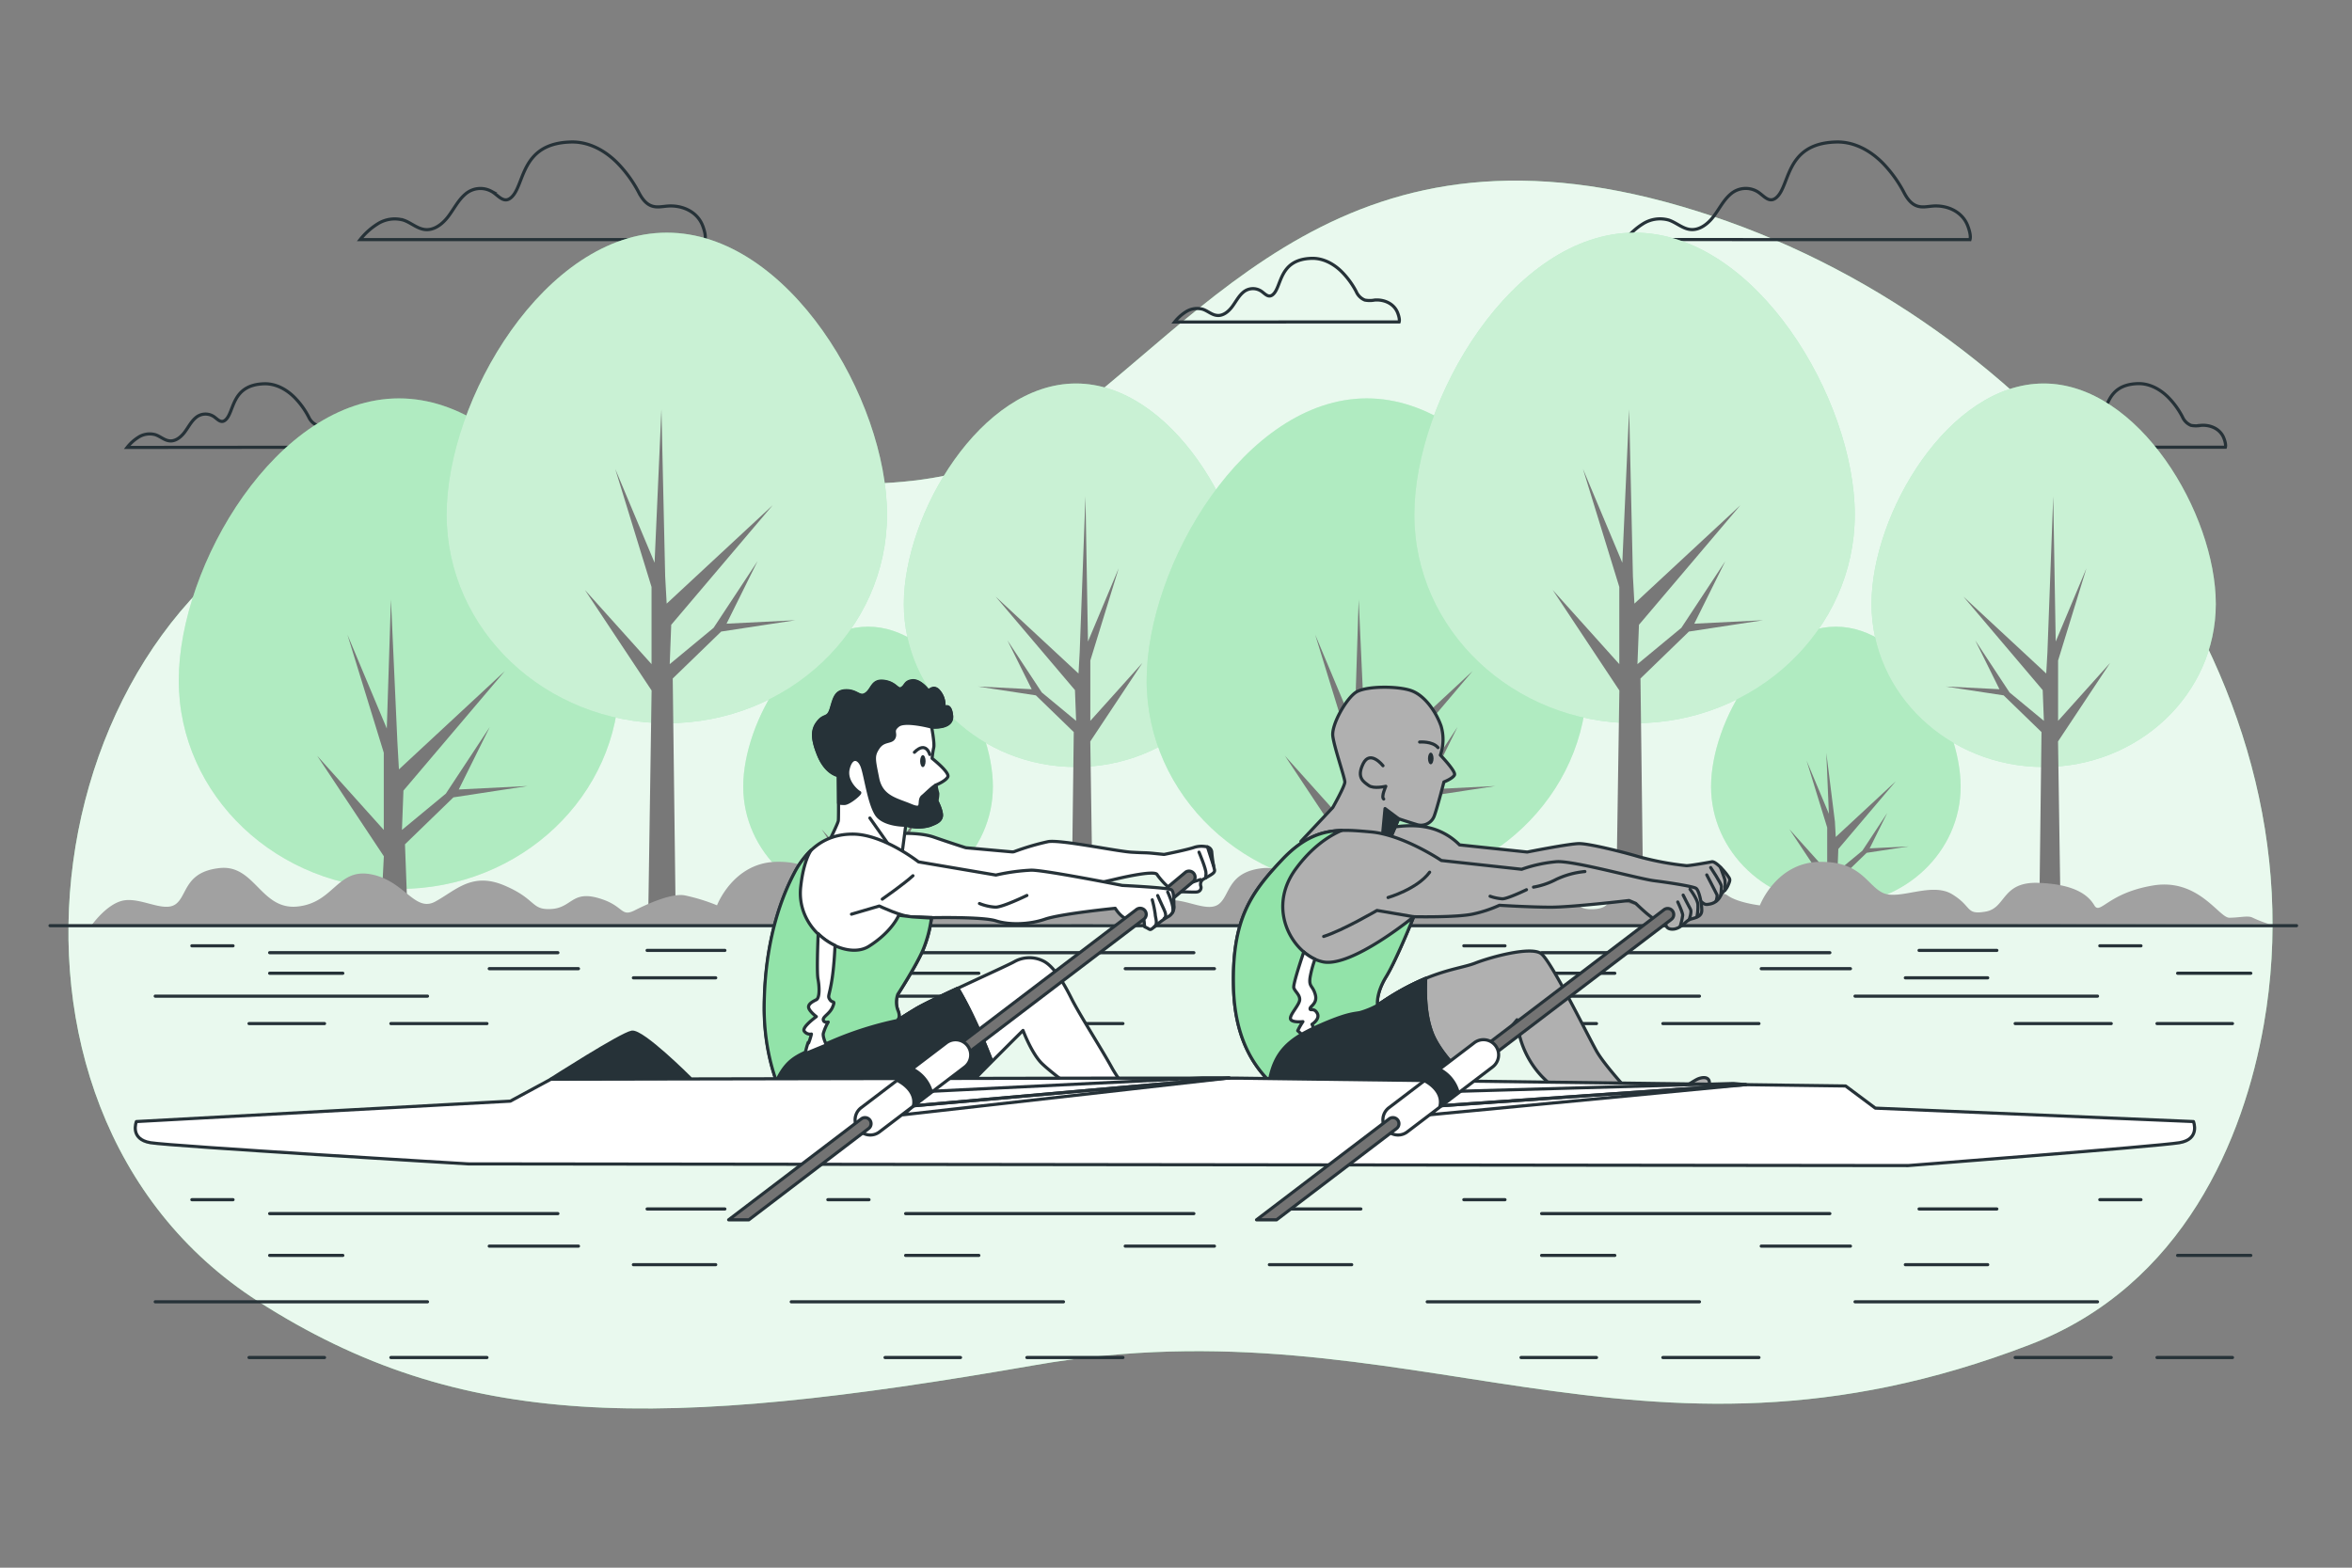 <svg xmlns="http://www.w3.org/2000/svg" viewBox="0 0 750 500"><rect x="0" y="0" width="750" height="500" fill="#808080" stroke="none"/><g id="background-simple"><path d="M721.88,326.75C741.58,214.35,654,104.92,545.73,68.83c-1.38-.46-2.78-.91-4.18-1.36C429.3,32,386.57,100.79,333,138.45s-135.5-7-220.88,19.55C12.14,189.14-14.76,352.88,82.39,415.1c64.46,41.28,127.47,41.28,247.69,20.28s191.19,42,317.21-6.52C696.37,410,715.55,362.88,721.88,326.75Z" style="fill:#92E3A9"></path><path d="M721.88,326.75C741.58,214.35,654,104.92,545.73,68.83c-1.38-.46-2.78-.91-4.18-1.36C429.3,32,386.57,100.79,333,138.45s-135.5-7-220.88,19.55C12.14,189.14-14.76,352.88,82.39,415.1c64.46,41.28,127.47,41.28,247.69,20.28s191.19,42,317.21-6.52C696.37,410,715.55,362.88,721.88,326.75Z" style="fill:#fff;opacity:0.8"></path></g><g id="Clouds"><path d="M112.13,142.64c.29-.91-.36-2.67-.6-3.21-1.24-2.76-4.31-4-7.21-3.76a8.51,8.51,0,0,1-3.14,0A5.13,5.13,0,0,1,98.44,133a25.83,25.83,0,0,0-4.29-6c-2.61-2.72-6.13-4.73-10-4.59-10.43.36-9.36,9-12.23,11.51-1.6,1.41-2.76-.59-4.12-1.28a4.77,4.77,0,0,0-5.37.57c-1.5,1.26-2.38,3.08-3.55,4.63s-2.93,3-4.87,2.76c-1.62-.18-2.91-1.44-4.46-1.95a6.65,6.65,0,0,0-5.39.79,14.22,14.22,0,0,0-3.62,3.26Z" style="fill:none;stroke:#263238;stroke-miterlimit:10"></path><path d="M709.62,142.64c.29-.91-.37-2.67-.61-3.21-1.24-2.76-4.3-4-7.2-3.76a8.56,8.56,0,0,1-3.15,0,5.15,5.15,0,0,1-2.73-2.72,25.83,25.83,0,0,0-4.29-6c-2.62-2.72-6.14-4.73-10-4.59-10.44.36-9.36,9-12.24,11.51-1.6,1.41-2.75-.59-4.12-1.28a4.77,4.77,0,0,0-5.37.57c-1.49,1.26-2.37,3.08-3.55,4.63s-2.92,3-4.86,2.76c-1.62-.18-2.92-1.44-4.46-1.95a6.64,6.64,0,0,0-5.39.79,14.43,14.43,0,0,0-3.63,3.26Z" style="fill:none;stroke:#263238;stroke-miterlimit:10"></path><path d="M224.79,76.43c.45-1.4-.56-4.11-.93-4.93-1.9-4.23-6.6-6.14-11.05-5.77-1.62.13-3.29.51-4.84,0-1.94-.59-3.24-2.39-4.19-4.18a40.06,40.06,0,0,0-6.59-9.25c-4-4.18-9.42-7.26-15.37-7C165.8,45.83,167.45,59.09,163,63c-2.46,2.15-4.23-.91-6.33-2a7.3,7.3,0,0,0-8.24.88c-2.29,1.92-3.64,4.71-5.45,7.11s-4.49,4.55-7.46,4.22c-2.5-.27-4.48-2.2-6.85-3a10.19,10.19,0,0,0-8.27,1.21,22.08,22.08,0,0,0-5.56,5Z" style="fill:none;stroke:#263238;stroke-miterlimit:10"></path><path d="M628.18,76.43c.45-1.4-.56-4.11-.93-4.93-1.9-4.23-6.6-6.14-11-5.77-1.62.13-3.28.51-4.83,0-1.94-.59-3.25-2.39-4.2-4.18a40.32,40.32,0,0,0-6.58-9.25c-4-4.18-9.42-7.26-15.38-7-16,.55-14.36,13.81-18.78,17.68-2.46,2.15-4.23-.91-6.32-2a7.32,7.32,0,0,0-8.25.88c-2.29,1.92-3.64,4.71-5.44,7.11s-4.49,4.55-7.47,4.22c-2.49-.27-4.47-2.2-6.85-3a10.19,10.19,0,0,0-8.27,1.21,22.08,22.08,0,0,0-5.56,5Z" style="fill:none;stroke:#263238;stroke-miterlimit:10"></path><path d="M446.15,102.68c.3-.91-.36-2.68-.6-3.21-1.24-2.76-4.3-4-7.2-3.77a8.35,8.35,0,0,1-3.15,0A5.07,5.07,0,0,1,432.47,93a26.33,26.33,0,0,0-4.3-6c-2.61-2.73-6.13-4.73-10-4.6-10.44.36-9.36,9-12.24,11.52-1.6,1.4-2.76-.59-4.12-1.28a4.76,4.76,0,0,0-5.37.57c-1.5,1.26-2.38,3.07-3.55,4.63s-2.92,3-4.86,2.75c-1.63-.17-2.92-1.43-4.47-1.95a6.7,6.7,0,0,0-5.38.79,14.47,14.47,0,0,0-3.63,3.27Z" style="fill:none;stroke:#263238;stroke-miterlimit:10"></path></g><g id="Trees"><path d="M197.47,217c0,36.74-31.43,66.53-70.21,66.53S57,253.76,57,217s31.44-89.94,70.22-89.94S197.47,180.27,197.47,217Z" style="fill:#92E3A9"></path><path d="M197.47,217c0,36.74-31.43,66.53-70.21,66.53S57,253.76,57,217s31.44-89.94,70.22-89.94S197.47,180.27,197.47,217Z" style="fill:#fff;opacity:0.28"></path><polygon points="121.29 295.15 122.4 273.1 101.14 241.05 122.38 264.7 122.38 240.08 110.79 202.43 123.34 232.36 124.66 191.23 126.72 236.7 127.21 245.39 161 214.02 128.65 252.15 128.17 264.7 142.17 253.12 156.17 231.88 146.29 251.8 168.24 250.7 144.58 254.31 129.14 269.28 130.1 295.11 121.29 295.15" style="fill:#787878"></polygon><path d="M316.61,250.87c0,20.82-17.82,37.7-39.79,37.7S237,271.69,237,250.87s17.82-51,39.8-51S316.61,230,316.61,250.87Z" style="fill:#92E3A9"></path><path d="M316.61,250.87c0,20.82-17.82,37.7-39.79,37.7S237,271.69,237,250.87s17.82-51,39.8-51S316.61,230,316.61,250.87Z" style="fill:#fff;opacity:0.28"></path><polygon points="273.43 295.15 274.06 282.65 262.01 264.49 274.05 277.89 274.05 263.94 267.49 242.6 274.6 259.56 273.78 240.14 276.51 262.02 276.79 266.95 295.94 249.17 277.61 270.78 277.33 277.89 285.27 271.33 293.2 259.29 287.61 270.58 300.04 269.96 286.64 272 277.88 280.48 278.43 295.13 273.43 295.15" style="fill:#787878"></polygon><path d="M282.85,164.14c0,36.74-31.43,66.53-70.21,66.53s-70.21-29.79-70.21-66.53S173.86,74.2,212.64,74.2,282.85,127.4,282.85,164.14Z" style="fill:#92E3A9"></path><path d="M282.85,164.14c0,36.74-31.43,66.53-70.21,66.53s-70.21-29.79-70.21-66.53S173.86,74.2,212.64,74.2,282.85,127.4,282.85,164.14Z" style="fill:#fff;opacity:0.5"></path><polygon points="206.67 294.71 207.78 220.22 186.52 188.17 207.76 211.82 207.76 187.21 196.18 149.55 208.73 179.48 210.91 130.55 212.11 183.83 212.59 192.52 246.38 161.14 214.04 199.27 213.56 211.82 227.55 200.24 241.55 179 231.68 198.92 253.62 197.82 229.97 201.43 214.52 216.4 215.49 294.68 206.67 294.71" style="fill:#787878"></polygon><path d="M398,192.63c0,28.72-24.58,52-54.9,52s-54.89-23.29-54.89-52,24.58-70.32,54.89-70.32S398,163.9,398,192.63Z" style="fill:#92E3A9"></path><path d="M398,192.63c0,28.72-24.58,52-54.9,52s-54.89-23.29-54.89-52,24.58-70.32,54.89-70.32S398,163.9,398,192.63Z" style="fill:#fff;opacity:0.5"></path><polygon points="348.54 294.71 347.67 236.47 364.29 211.42 347.68 229.91 347.68 210.66 356.74 181.22 346.93 204.62 346.13 158.29 344.29 208.02 343.91 214.81 317.49 190.28 342.78 220.1 343.15 229.91 332.21 220.85 321.26 204.25 328.98 219.82 311.83 218.96 330.32 221.78 342.4 233.49 341.64 294.69 348.54 294.71" style="fill:#787878"></polygon><path d="M506.07,217c0,36.74-31.44,66.53-70.22,66.53S365.64,253.76,365.64,217s31.43-89.94,70.21-89.94S506.07,180.27,506.07,217Z" style="fill:#92E3A9"></path><path d="M506.07,217c0,36.74-31.44,66.53-70.22,66.53S365.64,253.76,365.64,217s31.43-89.94,70.21-89.94S506.07,180.27,506.07,217Z" style="fill:#fff;opacity:0.28"></path><polygon points="429.88 295.15 430.99 273.1 409.73 241.05 430.97 264.7 430.97 240.08 419.39 202.43 431.94 232.36 433.25 191.23 435.32 236.7 435.8 245.39 469.59 214.02 437.25 252.15 436.77 264.7 450.76 253.12 464.76 231.88 454.89 251.8 476.83 250.7 453.18 254.31 437.73 269.28 438.7 295.11 429.88 295.15" style="fill:#787878"></polygon><path d="M625.2,250.87c0,20.82-17.81,37.7-39.79,37.7s-39.79-16.88-39.79-37.7,17.81-51,39.79-51S625.2,230,625.2,250.87Z" style="fill:#92E3A9"></path><path d="M625.2,250.87c0,20.82-17.81,37.7-39.79,37.7s-39.79-16.88-39.79-37.7,17.81-51,39.79-51S625.2,230,625.2,250.87Z" style="fill:#fff;opacity:0.28"></path><polygon points="582.03 295.15 582.66 282.65 570.61 264.49 582.65 277.89 582.65 263.94 576.08 242.6 583.19 259.56 582.37 240.14 585.11 262.02 585.38 266.95 604.53 249.17 586.2 270.78 585.93 277.89 593.86 271.33 601.8 259.29 596.2 270.58 608.63 269.96 595.23 272 586.48 280.48 587.02 295.13 582.03 295.15" style="fill:#787878"></polygon><path d="M591.45,164.14c0,36.74-31.44,66.53-70.22,66.53S451,200.88,451,164.14,482.46,74.2,521.23,74.2,591.45,127.4,591.45,164.14Z" style="fill:#92E3A9"></path><path d="M591.45,164.14c0,36.74-31.44,66.53-70.22,66.53S451,200.88,451,164.14,482.46,74.2,521.23,74.2,591.45,127.4,591.45,164.14Z" style="fill:#fff;opacity:0.5"></path><polygon points="515.26 294.71 516.38 220.22 495.12 188.17 516.36 211.82 516.36 187.21 504.77 149.55 517.32 179.48 519.5 130.55 520.7 183.83 521.18 192.52 554.97 161.14 522.63 199.27 522.15 211.82 536.15 200.24 550.15 179 540.27 198.92 562.21 197.82 538.56 201.43 523.11 216.4 524.08 294.68 515.26 294.71" style="fill:#787878"></polygon><path d="M706.57,192.63c0,28.72-24.57,52-54.89,52s-54.9-23.29-54.9-52,24.58-70.32,54.9-70.32S706.57,163.9,706.57,192.63Z" style="fill:#92E3A9"></path><path d="M706.57,192.63c0,28.72-24.57,52-54.89,52s-54.9-23.29-54.9-52,24.58-70.32,54.9-70.32S706.57,163.9,706.57,192.63Z" style="fill:#fff;opacity:0.5"></path><polygon points="657.13 294.71 656.26 236.47 672.88 211.42 656.28 229.91 656.28 210.66 665.33 181.22 655.52 204.62 654.73 158.29 652.88 208.02 652.5 214.81 626.08 190.28 651.37 220.1 651.75 229.91 640.8 220.85 629.86 204.25 637.58 219.82 620.42 218.96 638.91 221.78 650.99 233.49 650.24 294.69 657.13 294.71" style="fill:#787878"></polygon><path d="M723.48,294.7a41.25,41.25,0,0,1-5.14-2c-1.4-.8-4.21,0-7.48,0S701,280,686.54,282.42s-16.83,9.5-18.7,6.34S661.76,282,650,281.58s-10.24,8-16.78,9.16-4.21-1.59-10.76-5.55-16.83,2-22-.39-7-10.3-20.58-9.9-18.7,13.86-18.7,13.86-7-.8-10.29-3.17-11.22,2.37-15.89,4.75-7.49,0-15.9-2.38-4.21,1.59-10.76,2-4.67-3.16-15-7.52-15.43,1.58-22,5.15-9.81-6.73-20.57-8.71-11.69,9.1-23.38,10.29-13.56-13.46-24.78-12.27-10.29,8.71-14,11.48-10.75-2-16.36-1.19a8,8,0,0,0-1,.21c-3.93-3.13-9.43-6.24-17.27-5-14.49,2.38-16.83,9.5-18.7,6.34s-6.08-6.74-17.83-7.18-10.23,8-16.77,9.16-4.21-1.59-10.76-5.55-16.83,2-22-.39-7-10.3-20.58-9.9-18.7,13.86-18.7,13.86a59.74,59.74,0,0,0-10.29-3.17c-4-.72-11.22,2.37-15.9,4.75s-3.32-1.53-11.73-3.91-8.37,3.12-14.92,3.51-4.67-3.16-15-7.52-15.43,1.58-22,5.15-9.82-6.73-20.57-8.71-11.69,9.1-23.38,10.29-13.56-13.46-24.78-12.27-10.29,8.71-14,11.48-10.75-2-16.37-1.19-10.75,8.32-10.75,8.32l333-.73c-.35.45-.54.73-.54.73Z" style="fill:#a1a1a1"></path></g><g id="Water"><line x1="85.98" y1="303.85" x2="177.9" y2="303.85" style="fill:none;stroke:#263238;stroke-linecap:round;stroke-linejoin:round"></line><line x1="156.01" y1="308.95" x2="184.46" y2="308.95" style="fill:none;stroke:#263238;stroke-linecap:round;stroke-linejoin:round"></line><line x1="136.32" y1="317.71" x2="49.5" y2="317.71" style="fill:none;stroke:#263238;stroke-linecap:round;stroke-linejoin:round"></line><line x1="85.98" y1="310.41" x2="109.32" y2="310.41" style="fill:none;stroke:#263238;stroke-linecap:round;stroke-linejoin:round"></line><line x1="124.64" y1="326.46" x2="155.28" y2="326.46" style="fill:none;stroke:#263238;stroke-linecap:round;stroke-linejoin:round"></line><line x1="103.49" y1="326.46" x2="79.41" y2="326.46" style="fill:none;stroke:#263238;stroke-linecap:round;stroke-linejoin:round"></line><line x1="74.31" y1="301.66" x2="61.18" y2="301.66" style="fill:none;stroke:#263238;stroke-linecap:round;stroke-linejoin:round"></line><line x1="206.35" y1="303.12" x2="231.15" y2="303.12" style="fill:none;stroke:#263238;stroke-linecap:round;stroke-linejoin:round"></line><line x1="228.23" y1="311.87" x2="201.97" y2="311.87" style="fill:none;stroke:#263238;stroke-linecap:round;stroke-linejoin:round"></line><line x1="288.78" y1="303.85" x2="380.7" y2="303.85" style="fill:none;stroke:#263238;stroke-linecap:round;stroke-linejoin:round"></line><line x1="358.81" y1="308.95" x2="387.26" y2="308.95" style="fill:none;stroke:#263238;stroke-linecap:round;stroke-linejoin:round"></line><line x1="339.12" y1="317.71" x2="252.31" y2="317.71" style="fill:none;stroke:#263238;stroke-linecap:round;stroke-linejoin:round"></line><line x1="288.78" y1="310.41" x2="312.13" y2="310.41" style="fill:none;stroke:#263238;stroke-linecap:round;stroke-linejoin:round"></line><line x1="327.45" y1="326.46" x2="358.08" y2="326.46" style="fill:none;stroke:#263238;stroke-linecap:round;stroke-linejoin:round"></line><line x1="306.29" y1="326.46" x2="282.22" y2="326.46" style="fill:none;stroke:#263238;stroke-linecap:round;stroke-linejoin:round"></line><line x1="277.11" y1="301.66" x2="263.98" y2="301.66" style="fill:none;stroke:#263238;stroke-linecap:round;stroke-linejoin:round"></line><line x1="409.15" y1="303.12" x2="433.95" y2="303.12" style="fill:none;stroke:#263238;stroke-linecap:round;stroke-linejoin:round"></line><line x1="431.03" y1="311.87" x2="404.77" y2="311.87" style="fill:none;stroke:#263238;stroke-linecap:round;stroke-linejoin:round"></line><line x1="491.58" y1="303.85" x2="583.5" y2="303.85" style="fill:none;stroke:#263238;stroke-linecap:round;stroke-linejoin:round"></line><line x1="561.62" y1="308.95" x2="590.07" y2="308.95" style="fill:none;stroke:#263238;stroke-linecap:round;stroke-linejoin:round"></line><line x1="541.92" y1="317.71" x2="455.11" y2="317.71" style="fill:none;stroke:#263238;stroke-linecap:round;stroke-linejoin:round"></line><line x1="491.58" y1="310.41" x2="514.93" y2="310.41" style="fill:none;stroke:#263238;stroke-linecap:round;stroke-linejoin:round"></line><line x1="530.25" y1="326.46" x2="560.89" y2="326.46" style="fill:none;stroke:#263238;stroke-linecap:round;stroke-linejoin:round"></line><line x1="509.09" y1="326.46" x2="485.02" y2="326.46" style="fill:none;stroke:#263238;stroke-linecap:round;stroke-linejoin:round"></line><line x1="479.91" y1="301.66" x2="466.78" y2="301.66" style="fill:none;stroke:#263238;stroke-linecap:round;stroke-linejoin:round"></line><line x1="611.95" y1="303.12" x2="636.75" y2="303.12" style="fill:none;stroke:#263238;stroke-linecap:round;stroke-linejoin:round"></line><line x1="633.84" y1="311.87" x2="607.57" y2="311.87" style="fill:none;stroke:#263238;stroke-linecap:round;stroke-linejoin:round"></line><line x1="668.85" y1="317.71" x2="591.53" y2="317.71" style="fill:none;stroke:#263238;stroke-linecap:round;stroke-linejoin:round"></line><line x1="694.39" y1="310.41" x2="717.73" y2="310.41" style="fill:none;stroke:#263238;stroke-linecap:round;stroke-linejoin:round"></line><line x1="642.59" y1="326.46" x2="673.23" y2="326.46" style="fill:none;stroke:#263238;stroke-linecap:round;stroke-linejoin:round"></line><line x1="711.89" y1="326.46" x2="687.82" y2="326.46" style="fill:none;stroke:#263238;stroke-linecap:round;stroke-linejoin:round"></line><line x1="682.71" y1="301.66" x2="669.58" y2="301.66" style="fill:none;stroke:#263238;stroke-linecap:round;stroke-linejoin:round"></line><line x1="85.98" y1="387.07" x2="177.9" y2="387.07" style="fill:none;stroke:#263238;stroke-linecap:round;stroke-linejoin:round"></line><line x1="156.01" y1="397.44" x2="184.46" y2="397.44" style="fill:none;stroke:#263238;stroke-linecap:round;stroke-linejoin:round"></line><line x1="136.32" y1="415.2" x2="49.5" y2="415.2" style="fill:none;stroke:#263238;stroke-linecap:round;stroke-linejoin:round"></line><line x1="85.98" y1="400.4" x2="109.32" y2="400.4" style="fill:none;stroke:#263238;stroke-linecap:round;stroke-linejoin:round"></line><line x1="124.64" y1="432.97" x2="155.28" y2="432.97" style="fill:none;stroke:#263238;stroke-linecap:round;stroke-linejoin:round"></line><line x1="103.49" y1="432.97" x2="79.41" y2="432.97" style="fill:none;stroke:#263238;stroke-linecap:round;stroke-linejoin:round"></line><line x1="74.31" y1="382.63" x2="61.18" y2="382.63" style="fill:none;stroke:#263238;stroke-linecap:round;stroke-linejoin:round"></line><line x1="206.35" y1="385.59" x2="231.15" y2="385.59" style="fill:none;stroke:#263238;stroke-linecap:round;stroke-linejoin:round"></line><line x1="228.23" y1="403.36" x2="201.97" y2="403.36" style="fill:none;stroke:#263238;stroke-linecap:round;stroke-linejoin:round"></line><line x1="288.78" y1="387.07" x2="380.7" y2="387.07" style="fill:none;stroke:#263238;stroke-linecap:round;stroke-linejoin:round"></line><line x1="358.81" y1="397.44" x2="387.26" y2="397.44" style="fill:none;stroke:#263238;stroke-linecap:round;stroke-linejoin:round"></line><line x1="339.12" y1="415.2" x2="252.31" y2="415.2" style="fill:none;stroke:#263238;stroke-linecap:round;stroke-linejoin:round"></line><line x1="288.78" y1="400.4" x2="312.13" y2="400.4" style="fill:none;stroke:#263238;stroke-linecap:round;stroke-linejoin:round"></line><line x1="327.45" y1="432.97" x2="358.08" y2="432.97" style="fill:none;stroke:#263238;stroke-linecap:round;stroke-linejoin:round"></line><line x1="306.29" y1="432.97" x2="282.22" y2="432.97" style="fill:none;stroke:#263238;stroke-linecap:round;stroke-linejoin:round"></line><line x1="277.11" y1="382.63" x2="263.98" y2="382.63" style="fill:none;stroke:#263238;stroke-linecap:round;stroke-linejoin:round"></line><line x1="409.15" y1="385.59" x2="433.95" y2="385.59" style="fill:none;stroke:#263238;stroke-linecap:round;stroke-linejoin:round"></line><line x1="431.03" y1="403.36" x2="404.77" y2="403.36" style="fill:none;stroke:#263238;stroke-linecap:round;stroke-linejoin:round"></line><line x1="491.58" y1="387.07" x2="583.5" y2="387.07" style="fill:none;stroke:#263238;stroke-linecap:round;stroke-linejoin:round"></line><line x1="561.62" y1="397.44" x2="590.07" y2="397.44" style="fill:none;stroke:#263238;stroke-linecap:round;stroke-linejoin:round"></line><line x1="541.92" y1="415.2" x2="455.11" y2="415.2" style="fill:none;stroke:#263238;stroke-linecap:round;stroke-linejoin:round"></line><line x1="491.58" y1="400.4" x2="514.93" y2="400.4" style="fill:none;stroke:#263238;stroke-linecap:round;stroke-linejoin:round"></line><line x1="530.25" y1="432.97" x2="560.89" y2="432.97" style="fill:none;stroke:#263238;stroke-linecap:round;stroke-linejoin:round"></line><line x1="509.09" y1="432.97" x2="485.02" y2="432.97" style="fill:none;stroke:#263238;stroke-linecap:round;stroke-linejoin:round"></line><line x1="479.91" y1="382.63" x2="466.78" y2="382.63" style="fill:none;stroke:#263238;stroke-linecap:round;stroke-linejoin:round"></line><line x1="611.95" y1="385.59" x2="636.75" y2="385.59" style="fill:none;stroke:#263238;stroke-linecap:round;stroke-linejoin:round"></line><line x1="633.84" y1="403.36" x2="607.57" y2="403.36" style="fill:none;stroke:#263238;stroke-linecap:round;stroke-linejoin:round"></line><line x1="668.85" y1="415.2" x2="591.53" y2="415.2" style="fill:none;stroke:#263238;stroke-linecap:round;stroke-linejoin:round"></line><line x1="694.39" y1="400.4" x2="717.73" y2="400.4" style="fill:none;stroke:#263238;stroke-linecap:round;stroke-linejoin:round"></line><line x1="642.59" y1="432.97" x2="673.23" y2="432.97" style="fill:none;stroke:#263238;stroke-linecap:round;stroke-linejoin:round"></line><line x1="711.89" y1="432.97" x2="687.82" y2="432.97" style="fill:none;stroke:#263238;stroke-linecap:round;stroke-linejoin:round"></line><line x1="682.71" y1="382.63" x2="669.58" y2="382.63" style="fill:none;stroke:#263238;stroke-linecap:round;stroke-linejoin:round"></line><line x1="15.95" y1="295.23" x2="732.32" y2="295.23" style="fill:none;stroke:#263238;stroke-linecap:round;stroke-linejoin:round"></line></g><g id="Characters"><path d="M283.42,266.13A1.84,1.84,0,0,1,284,266c1.59-.15,8.87-.71,13.81,1s9.1,3.05,10,3.33a2.2,2.2,0,0,0,.37.07l14.49,1.3a1.84,1.84,0,0,0,.77-.09,79.2,79.2,0,0,1,10.8-3.18c4-.67,22,3.1,26.56,3.37s4.2.09,7.26.4l2.78.28a1.64,1.64,0,0,0,.54,0c1.37-.27,7.57-1.55,9.59-2.27a7.91,7.91,0,0,1,4-.09,1.81,1.81,0,0,1,1.43,1.59,40.72,40.72,0,0,0,.8,5.4c.41,1.13-.35,1.53-2.79,2.92l-.61.33a1.93,1.93,0,0,0-.86,2.35v0a1.4,1.4,0,0,1-1.1,1.74c-.76.21-4.2-.09-6.29,0s-5.63-4.06-6.61-5.56-13.28,1.51-13.28,1.51l-9.88,2.27s-9.85,2.52-16,1.53c-5.39-.88-8.86-1.51-9.61-1.65a1.73,1.73,0,0,0-.32,0l-21.19-.06a1.34,1.34,0,0,1-.35,0l-17-3.41a1.81,1.81,0,0,1-1.13-.73C278.91,276.26,275.25,269.87,283.42,266.13Z" style="fill:#fff;stroke:#263238;stroke-linecap:round;stroke-linejoin:round"></path><path d="M382.34,271.79s2.32,5.43,2.23,6.82l-.1,1.39" style="fill:none;stroke:#263238;stroke-linecap:round;stroke-linejoin:round"></path><line x1="385.03" y1="270.09" x2="386.95" y2="276.07" style="fill:none;stroke:#263238;stroke-linecap:round;stroke-linejoin:round"></line><line x1="382.82" y1="280.52" x2="380.3" y2="281.33" style="fill:none;stroke:#263238;stroke-linecap:round;stroke-linejoin:round"></line><path d="M370.26,289.15a1.93,1.93,0,0,1-1.1-3.53l8.95-7.49a1.94,1.94,0,0,1,2.19,3.2l-8.95,7.48A1.94,1.94,0,0,1,370.26,289.15Z" style="fill:#737373;stroke:#263238;stroke-linecap:round;stroke-linejoin:round"></path><path d="M297.06,231.8s1,5.22.69,6.61a28.61,28.61,0,0,0-.52,3.47s5.74,4.52,5,5.91-3.82,2.6-3.82,2.6.46,2.09.63,2.61a7.89,7.89,0,0,1-.34,2.43s1.79,3.48,1.45,5-1.91,2.09-3.65,2.78a12.87,12.87,0,0,1-6.26.18l-1.39-.35-1.39,10.6-23.8-3.82s3.47-7,3.65-8,0-14.59,0-14.59-3.82-.52-6.26-6.43-1.91-8.52,0-10.77,3-.7,4-4,1.39-5.74,4.86-5.74,4.17,2.44,6.26,1,1.91-4.52,5.73-4,4.17,3,5.56,2.26,1.05-2.09,3.3-2.43,4.52,2.26,5,2.95,1.57-1.56,3.31,0a6.65,6.65,0,0,1,1.91,5c0,1.22,1.91-1.39,2.43,3S297.06,231.8,297.06,231.8Z" style="fill:#fff;stroke:#263238;stroke-linecap:round;stroke-linejoin:round"></path><line x1="282.97" y1="268.83" x2="277.38" y2="260.9" style="fill:none;stroke:#263238;stroke-linecap:round;stroke-linejoin:round"></line><path d="M296.48,240.63s-1.16-4.42-4.89-.7" style="fill:none;stroke:#263238;stroke-linecap:round;stroke-linejoin:round"></path><path d="M296.54,263.25c1.74-.69,3.3-1.21,3.65-2.78s-1.45-5-1.45-5-.32-4.9-.29-5c-.63,0-3.58,3-4.24,3.49-1.74,1.39.76,4.85-3.75,2.94s-9.39-2.6-10.6-8.68-1.57-7.13.17-9.73,4.17-1.57,5-3.13-.87-2.26,1.39-4,10.6.52,10.6.52,6.95.7,6.43-3.65-2.43-1.73-2.43-3a6.65,6.65,0,0,0-1.91-5c-1.74-1.56-2.79.7-3.31,0s-2.78-3.3-5-2.95-1.91,1.73-3.3,2.43-1.73-1.74-5.56-2.26-3.65,2.61-5.73,4-2.78-1-6.26-1-3.82,2.44-4.86,5.74-2.09,1.74-4,4-2.43,4.86,0,10.77,6.26,6.43,6.26,6.43.06,4.67.07,8.73a9.09,9.09,0,0,0,2,.13c1.57-.18,5.22-3.3,4.69-3.48s-4.69-3.47-3.64-7.64,3.47-3.48,4.51-.52,2.09,11.12,4.35,14.94,9.55,3.65,9.55,3.65l1.39.35A12.87,12.87,0,0,0,296.54,263.25Z" style="fill:#263238;stroke:#263238;stroke-linecap:round;stroke-linejoin:round"></path><path d="M295.15,242.75c0,1.05-.39,1.91-.87,1.91s-.87-.86-.87-1.91.39-1.91.87-1.91S295.15,241.69,295.15,242.75Z" style="fill:#263238"></path><path d="M292.89,274.89s-11.29-8.86-21-8.86-15.12,5.91-18.6,12.51-9.38,20.51-9.55,42.4,9.13,36.59,13.2,39.09c4.28,2.64,15.64,5.39,26.24,2.09,10.23-3.19,17.9-8,22.76-13,7.34-7.6,20.28-20.47,20.28-20.47s2.79,7.47,6.11,10.63,10.49,8.35,10.49,8.35,17,16.09,17.56,17.23.47,2.92,4.07,3.4,8-3.76,9.2-5.18,5.11-4.34,7.81-8.3,4-7.15,3-8.75-3.51,0-5.55,1.6-9.05,5-11.14,5.13a14.84,14.84,0,0,1-3.91-.25,55.83,55.83,0,0,1-9.08-11.56c-3.25-6-10.53-17.31-13.13-22.52s-5.71-10.35-9-11.94a9.87,9.87,0,0,0-9.28.27c-2.58,1.47-26.49,12.12-31.36,15.08s-5.73,3.65-5.73,3.65,1-1,0-3.3a7.4,7.4,0,0,1,0-5s5.73-8.87,8-14.08a39.3,39.3,0,0,0,2.78-10.42s16.33-.35,20.5,1,10.6,1.22,15.64-.52,22.42-3.48,22.42-3.48,1.56,2.61,3.47,3.3,4,.35,4.87.53l.86.17.18,1.91c2.08.87,1.39,1.39,3.13,0a25.87,25.87,0,0,1,4.17-3.13,3.62,3.62,0,0,0,2.08-3.3c-.17-1,.17-4.69-.87-5.38s-15.64-1.39-15.64-1.39-24.5-4.87-29-4.87a64.23,64.23,0,0,0-11.3,1.56Z" style="fill:#fff;stroke:#263238;stroke-linecap:round;stroke-linejoin:round"></path><path d="M367.43,287a37.3,37.3,0,0,1,.95,4.61c0,.95.92,3.12-.25,3.94" style="fill:none;stroke:#263238;stroke-linecap:round;stroke-linejoin:round"></path><path d="M369.16,285.62s1,2.33,2.07,4.58,0,2.7,0,2.7" style="fill:none;stroke:#263238;stroke-linecap:round;stroke-linejoin:round"></path><path d="M372.35,284.48s2.22,4.61,1.58,6.51" style="fill:none;stroke:#263238;stroke-linecap:round;stroke-linejoin:round"></path><path d="M281.34,286.77s7-4.89,9.78-7.46" style="fill:none;stroke:#263238;stroke-linecap:round;stroke-linejoin:round"></path><path d="M312.33,288.17a16.08,16.08,0,0,0,5.12,1.16c2.33,0,10-3.73,10-3.73" style="fill:none;stroke:#263238;stroke-linecap:round;stroke-linejoin:round"></path><path d="M271.52,291.57l8.86-2.6s7.3,3.47,10.6,3.47,6.08.18,6.08.18" style="fill:none;stroke:#263238;stroke-linecap:round;stroke-linejoin:round"></path><path d="M305.92,349.09c3-3.14,6.81-7.23,10.21-11-4.6-11.87-8.41-19.05-10.73-22.9-6,2.76-11.41,5.38-13.38,6.58-4.86,2.95-5.73,3.65-5.73,3.65s1-1,0-3.3a7.4,7.4,0,0,1,0-5s5.73-8.87,8-14.08A40,40,0,0,0,297,292.81l-6.06-.37-4.35-.52s-2.08,5.21-9.55,9.91-23.29-4.52-21.72-18.94c.64-5.89,1.94-9.49,3.26-11.69a28.41,28.41,0,0,0-5.35,7.34c-3.47,6.61-9.38,20.51-9.55,42.4s9.13,36.59,13.2,39.09c4.28,2.64,15.64,5.39,26.24,2.09C293.39,358.93,301.06,354.13,305.92,349.09Z" style="fill:#92E3A9;stroke:#263238;stroke-linecap:round;stroke-linejoin:round"></path><path d="M286.29,325.46a1.85,1.85,0,0,0,.35-.7Z" style="fill:none;stroke:#263238;stroke-linecap:round;stroke-linejoin:round"></path><path d="M316.13,338.13c-4.6-11.87-8.41-19.05-10.73-22.9-6,2.76-11.41,5.38-13.38,6.58-4.86,2.95-5.73,3.65-5.73,3.65a109.32,109.32,0,0,0-20.51,6.43c-10.38,4.49-14.21,4.52-18.19,12.92,3,8.41,7,13.8,9.33,15.22,4.28,2.64,15.64,5.39,26.24,2.09,10.23-3.19,17.9-8,22.76-13C309,346,312.73,341.86,316.13,338.13Z" style="fill:#263238;stroke:#263238;stroke-linecap:round;stroke-linejoin:round"></path><path d="M257.44,333.28a24.18,24.18,0,0,0-.69,2.78l6.78-2.78s-1.22-2.44-1-3.65a15.84,15.84,0,0,1,1.57-3.65s-1.39.35-1.57-.7,2.09-1.91,3-4.17,0-1-.87-2.26-.18-1,.69-6.77c.52-3.44.79-7.69.93-10.54a19.54,19.54,0,0,1-5.38-3.76c-.17,4.14-.45,12.41-.06,14.47.52,2.78.52,6.08-.53,6.6s-2.78,1.39-2.43,2.61,2.43,2.78,2.43,2.78-4.86,3.48-3.82,4.69a2.27,2.27,0,0,0,2.26.87,21.28,21.28,0,0,1-.87,2.78C257.44,333.28,258,331.54,257.44,333.28Z" style="fill:#fff;stroke:#263238;stroke-linecap:round;stroke-linejoin:round"></path><path d="M437.13,265.33s9.43-2.9,16.89-1.66a20.27,20.27,0,0,1,11.4,5.8L487,271.75s13.47-2.69,16.58-2.69,13.27,2.49,18.86,4.14a94.28,94.28,0,0,0,15.34,2.9c1.24,0,6.84-1,8.08-1.24s4.15,3.11,5,4.35,1,1.25.2,3.11-1.65,1.87-2.28,3.11a4.69,4.69,0,0,1-3.52,2.9c-2.07.42-1.66-.2-3.94-1.45s-31.5-5-35-5.18-16.58,0-34,2.28-34.62-2.49-34.62-2.49,0-3.52-7.67-8.49S437.13,265.33,437.13,265.33Z" style="fill:#b0b0b0;stroke:#263238;stroke-linecap:round;stroke-linejoin:round"></path><path d="M544.25,279.05s3.13,6,3.29,6.43a5.23,5.23,0,0,1-.32,1.88" style="fill:none;stroke:#263238;stroke-linecap:round;stroke-linejoin:round"></path><path d="M545.5,276.7s3.45,5.17,3.45,6-.22,2.77-.22,2.77" style="fill:none;stroke:#263238;stroke-linecap:round;stroke-linejoin:round"></path><path d="M548.64,276.7s1.25,3.29,1.41,4.08a21,21,0,0,1,0,3.13" style="fill:none;stroke:#263238;stroke-linecap:round;stroke-linejoin:round"></path><path d="M425,257.54s3.84-6.77,3.84-8.13-3.39-11-3.84-14.66,4.29-12,7.45-14,13.31-2,17.6-.46,7.9,6.77,9.48,11.29a15.07,15.07,0,0,1-.23,9.25s5,5.19,4.51,6.32-3.38,2.25-3.38,2.25-2.26,8.8-3.16,11.06a4.51,4.51,0,0,1-5.64,2.48c-2.26-.67-5.64-1.8-5.64-1.8s-2,4.51-2.48,5.86-.68,2.26-.68,2.26l-28-.9Z" style="fill:#b0b0b0;stroke:#263238;stroke-linecap:round;stroke-linejoin:round"></path><polygon points="446.01 261.15 441.65 257.88 440.95 265.33 443.53 267.01 446.01 261.15" style="fill:#263238;stroke:#263238;stroke-linecap:round;stroke-linejoin:round"></polygon><path d="M441,244.22s-4.06-5.19-6.31-.67.22,5.86,1.8,7,5.42.23,5.42.23-1.58,3.38-.68,4.06" style="fill:none;stroke:#263238;stroke-linecap:round;stroke-linejoin:round"></path><path d="M452.69,236.67s4.08-.36,5.86,1.78" style="fill:none;stroke:#263238;stroke-linecap:round;stroke-linejoin:round"></path><path d="M457.13,241.91c0,1-.4,1.86-.89,1.86s-.89-.83-.89-1.86.4-1.87.89-1.87S457.13,240.88,457.13,241.91Z" style="fill:#263238"></path><path d="M459.62,274.45s-12.15-8.21-22.49-9.12-18.27-1.73-28.3,8.91-16.07,19.05-15.47,40.93,11.55,31,19.76,36.17,14.89,7.6,28.57,3,28-11.85,33.44-18.54,8.62-10.56,8.62-10.56a29.33,29.33,0,0,0,8,18.16c7.75,7.78,11.94,8.95,17.84,12.06s15.93,13.16,17.7,14.18,4.72-2.45,8-6.81,8.39-12.58,9.5-15.86-1-3.72-3.16-2.94-12.07,8.09-14.27,9.17l-2.2,1.09S512.31,341.05,509,335.06s-14.38-28.6-17.59-30.93-15.58.94-21.05,3.06-15,2.21-31.13,13.46c0,0-.61-3.65,2.74-9.12s8.81-19.15,8.81-19.15,14,.3,19.15-.91a41,41,0,0,0,8.2-2.74s9.73.61,16.42.61,24.92-2.13,24.92-2.13l2.13.91s4,3.95,5.77,4.87a4.7,4.7,0,0,0,4-.31s-1.22,3.35,1.51,3.65,4.56-2.43,5.78-3,4-.61,4-3-.91-6.38-1.82-7-8.51-1.82-13.38-2.43-25.53-6.38-31-6.08a45,45,0,0,0-11.24,2.43Z" style="fill:#b0b0b0;stroke:#263238;stroke-linecap:round;stroke-linejoin:round"></path><path d="M535,287.68s1.57,3.29,1.57,4.23a19.4,19.4,0,0,1-.78,3.45" style="fill:none;stroke:#263238;stroke-linecap:round;stroke-linejoin:round"></path><path d="M536.72,285.48s1.88,3.76,2.35,4.55-.42,3.26-.42,3.26" style="fill:none;stroke:#263238;stroke-linecap:round;stroke-linejoin:round"></path><path d="M538.91,283.6s2.36,3.13,2.51,4.86a15.69,15.69,0,0,1-.31,3.92" style="fill:none;stroke:#263238;stroke-linecap:round;stroke-linejoin:round"></path><path d="M456.71,329.58c-2.39-6.12-2.3-13.74-2.07-17.53a80.16,80.16,0,0,0-15.38,8.6s-.61-3.65,2.74-9.12,8.81-19.15,8.81-19.15-19.8,16.26-28.92,14.4-18.44-16.37-8.7-29.64c5.22-7.11,10.68-10.59,14.63-12.28-6.3.21-12.16,2.14-19,9.38-10,10.64-16.07,19.05-15.47,40.93s11.55,31,19.76,36.17,14.89,7.6,28.57,3a116.35,116.35,0,0,0,24.93-11.5C463.09,339.44,458.6,334.41,456.71,329.58Z" style="fill:#92E3A9;stroke:#263238;stroke-linecap:round;stroke-linejoin:round"></path><path d="M415.67,330.41l3.53-1.66-.83-2.07s2.69-1.66,1.66-3.53-2.28-.62-2.28-1.45,2.48-1.66,1.65-4.56-2.07-2.28-1.65-5.39a34,34,0,0,1,1.57-5.82,15.51,15.51,0,0,1-3.57-2.33c-1.32,3.91-3.48,10.6-3.18,11.47.41,1.24,2.07,2.28,1.86,3.94s-3.32,4.76-2.9,6,3.94.83,3.94.83a21.75,21.75,0,0,0-1.66,2.9Z" style="fill:#fff;stroke:#263238;stroke-linecap:round;stroke-linejoin:round"></path><path d="M450.81,292.38l-11.72-2s-11,6.42-17,8.29" style="fill:none;stroke:#263238;stroke-linecap:round;stroke-linejoin:round"></path><path d="M442.62,286.26s9.32-2.69,13.26-8.08" style="fill:none;stroke:#263238;stroke-linecap:round;stroke-linejoin:round"></path><path d="M489,282.94a24.47,24.47,0,0,0,7.26-2.48,27.32,27.32,0,0,1,9.12-2.49" style="fill:none;stroke:#263238;stroke-linecap:round;stroke-linejoin:round"></path><path d="M486.76,283.77s-6,2.9-7.67,2.9a14.57,14.57,0,0,1-3.93-.82" style="fill:none;stroke:#263238;stroke-linecap:round;stroke-linejoin:round"></path><path d="M441.69,354.38a116.35,116.35,0,0,0,24.93-11.5c-3.53-3.44-8-8.47-9.91-13.3-2.39-6.12-2.3-13.74-2.07-17.53a80.16,80.16,0,0,0-15.38,8.6,27.4,27.4,0,0,1-5.55,2.29c-2.08.42-4.15.21-13.48,4.36s-13.77,8.2-15.48,17.5a46.87,46.87,0,0,0,8.37,6.54C421.33,356.51,428,358.94,441.69,354.38Z" style="fill:#263238;stroke:#263238;stroke-linecap:round;stroke-linejoin:round"></path><path d="M699.45,357.71,598,353.43l-9.47-7.07L395,343.87H348l-172.33.33-12.94,7L43.49,357.71s-2.25,5.63,4.5,6.75,101.23,6.75,101.23,6.75l459.22.54s79.76-6.16,86.51-7.29S699.45,357.71,699.45,357.71Z" style="fill:#fff;stroke:#263238;stroke-linecap:round;stroke-linejoin:round"></path><path d="M175.62,344.2s22.49-14.43,25.87-15,18.56,14.62,18.56,14.62Z" style="fill:#263238;stroke:#263238;stroke-linecap:round;stroke-linejoin:round"></path><path d="M444.16,360.33a1.94,1.94,0,0,1-1.18-3.48l87.63-66.7a1.93,1.93,0,1,1,2.34,3.08l-87.62,66.7A1.9,1.9,0,0,1,444.16,360.33Z" style="fill:#737373;stroke:#263238;stroke-linecap:round;stroke-linejoin:round"></path><polygon points="464.88 348.06 552.76 345.57 556.67 345.93 459.19 352.69 464.88 348.06" style="fill:none;stroke:#263238;stroke-linecap:round;stroke-linejoin:round"></polygon><polygon points="459.19 352.69 455.99 355.54 556.67 345.93 459.19 352.69" style="fill:none;stroke:#263238;stroke-linecap:round;stroke-linejoin:round"></polygon><path d="M445.81,362a4.84,4.84,0,0,1-2.93-8.69L470,332.67a4.84,4.84,0,1,1,5.86,7.7L448.74,361A4.8,4.8,0,0,1,445.81,362Z" style="fill:#fff;stroke:#263238;stroke-linecap:round;stroke-linejoin:round"></path><path d="M454.57,344.86s5.69,2.85,4.62,7.83l5.69-4.62a11.61,11.61,0,0,0-6.05-7.12Z" style="fill:#263238;stroke:#263238;stroke-linecap:round;stroke-linejoin:round"></path><path d="M445.7,357.22a1.94,1.94,0,0,0-2.72-.37l-42.3,32.2h6.39l38.26-29.12A1.94,1.94,0,0,0,445.7,357.22Z" style="fill:#737373;stroke:#263238;stroke-linecap:round;stroke-linejoin:round"></path><path d="M275.86,360.33a1.94,1.94,0,0,1-1.17-3.48l87.62-66.7a1.94,1.94,0,1,1,2.35,3.08L277,359.93A1.9,1.9,0,0,1,275.86,360.33Z" style="fill:#737373;stroke:#263238;stroke-linecap:round;stroke-linejoin:round"></path><polygon points="296.96 348.06 383.41 343.8 391.95 343.8 291.27 352.69 296.96 348.06" style="fill:none;stroke:#263238;stroke-linecap:round;stroke-linejoin:round"></polygon><polygon points="291.27 352.69 288.06 355.54 391.95 343.8 291.27 352.69" style="fill:none;stroke:#263238;stroke-linecap:round;stroke-linejoin:round"></polygon><path d="M277.52,362a4.84,4.84,0,0,1-2.94-8.69l27.08-20.61a4.84,4.84,0,1,1,5.86,7.7L280.45,361A4.82,4.82,0,0,1,277.52,362Z" style="fill:#fff;stroke:#263238;stroke-linecap:round;stroke-linejoin:round"></path><path d="M286.64,344.86s5.69,2.85,4.63,7.83l5.69-4.62a11.65,11.65,0,0,0-6-7.12Z" style="fill:#263238;stroke:#263238;stroke-linecap:round;stroke-linejoin:round"></path><path d="M238.78,389.05,277,359.93a1.93,1.93,0,1,0-2.34-3.08l-42.31,32.2Z" style="fill:#737373;stroke:#263238;stroke-linecap:round;stroke-linejoin:round"></path></g></svg>